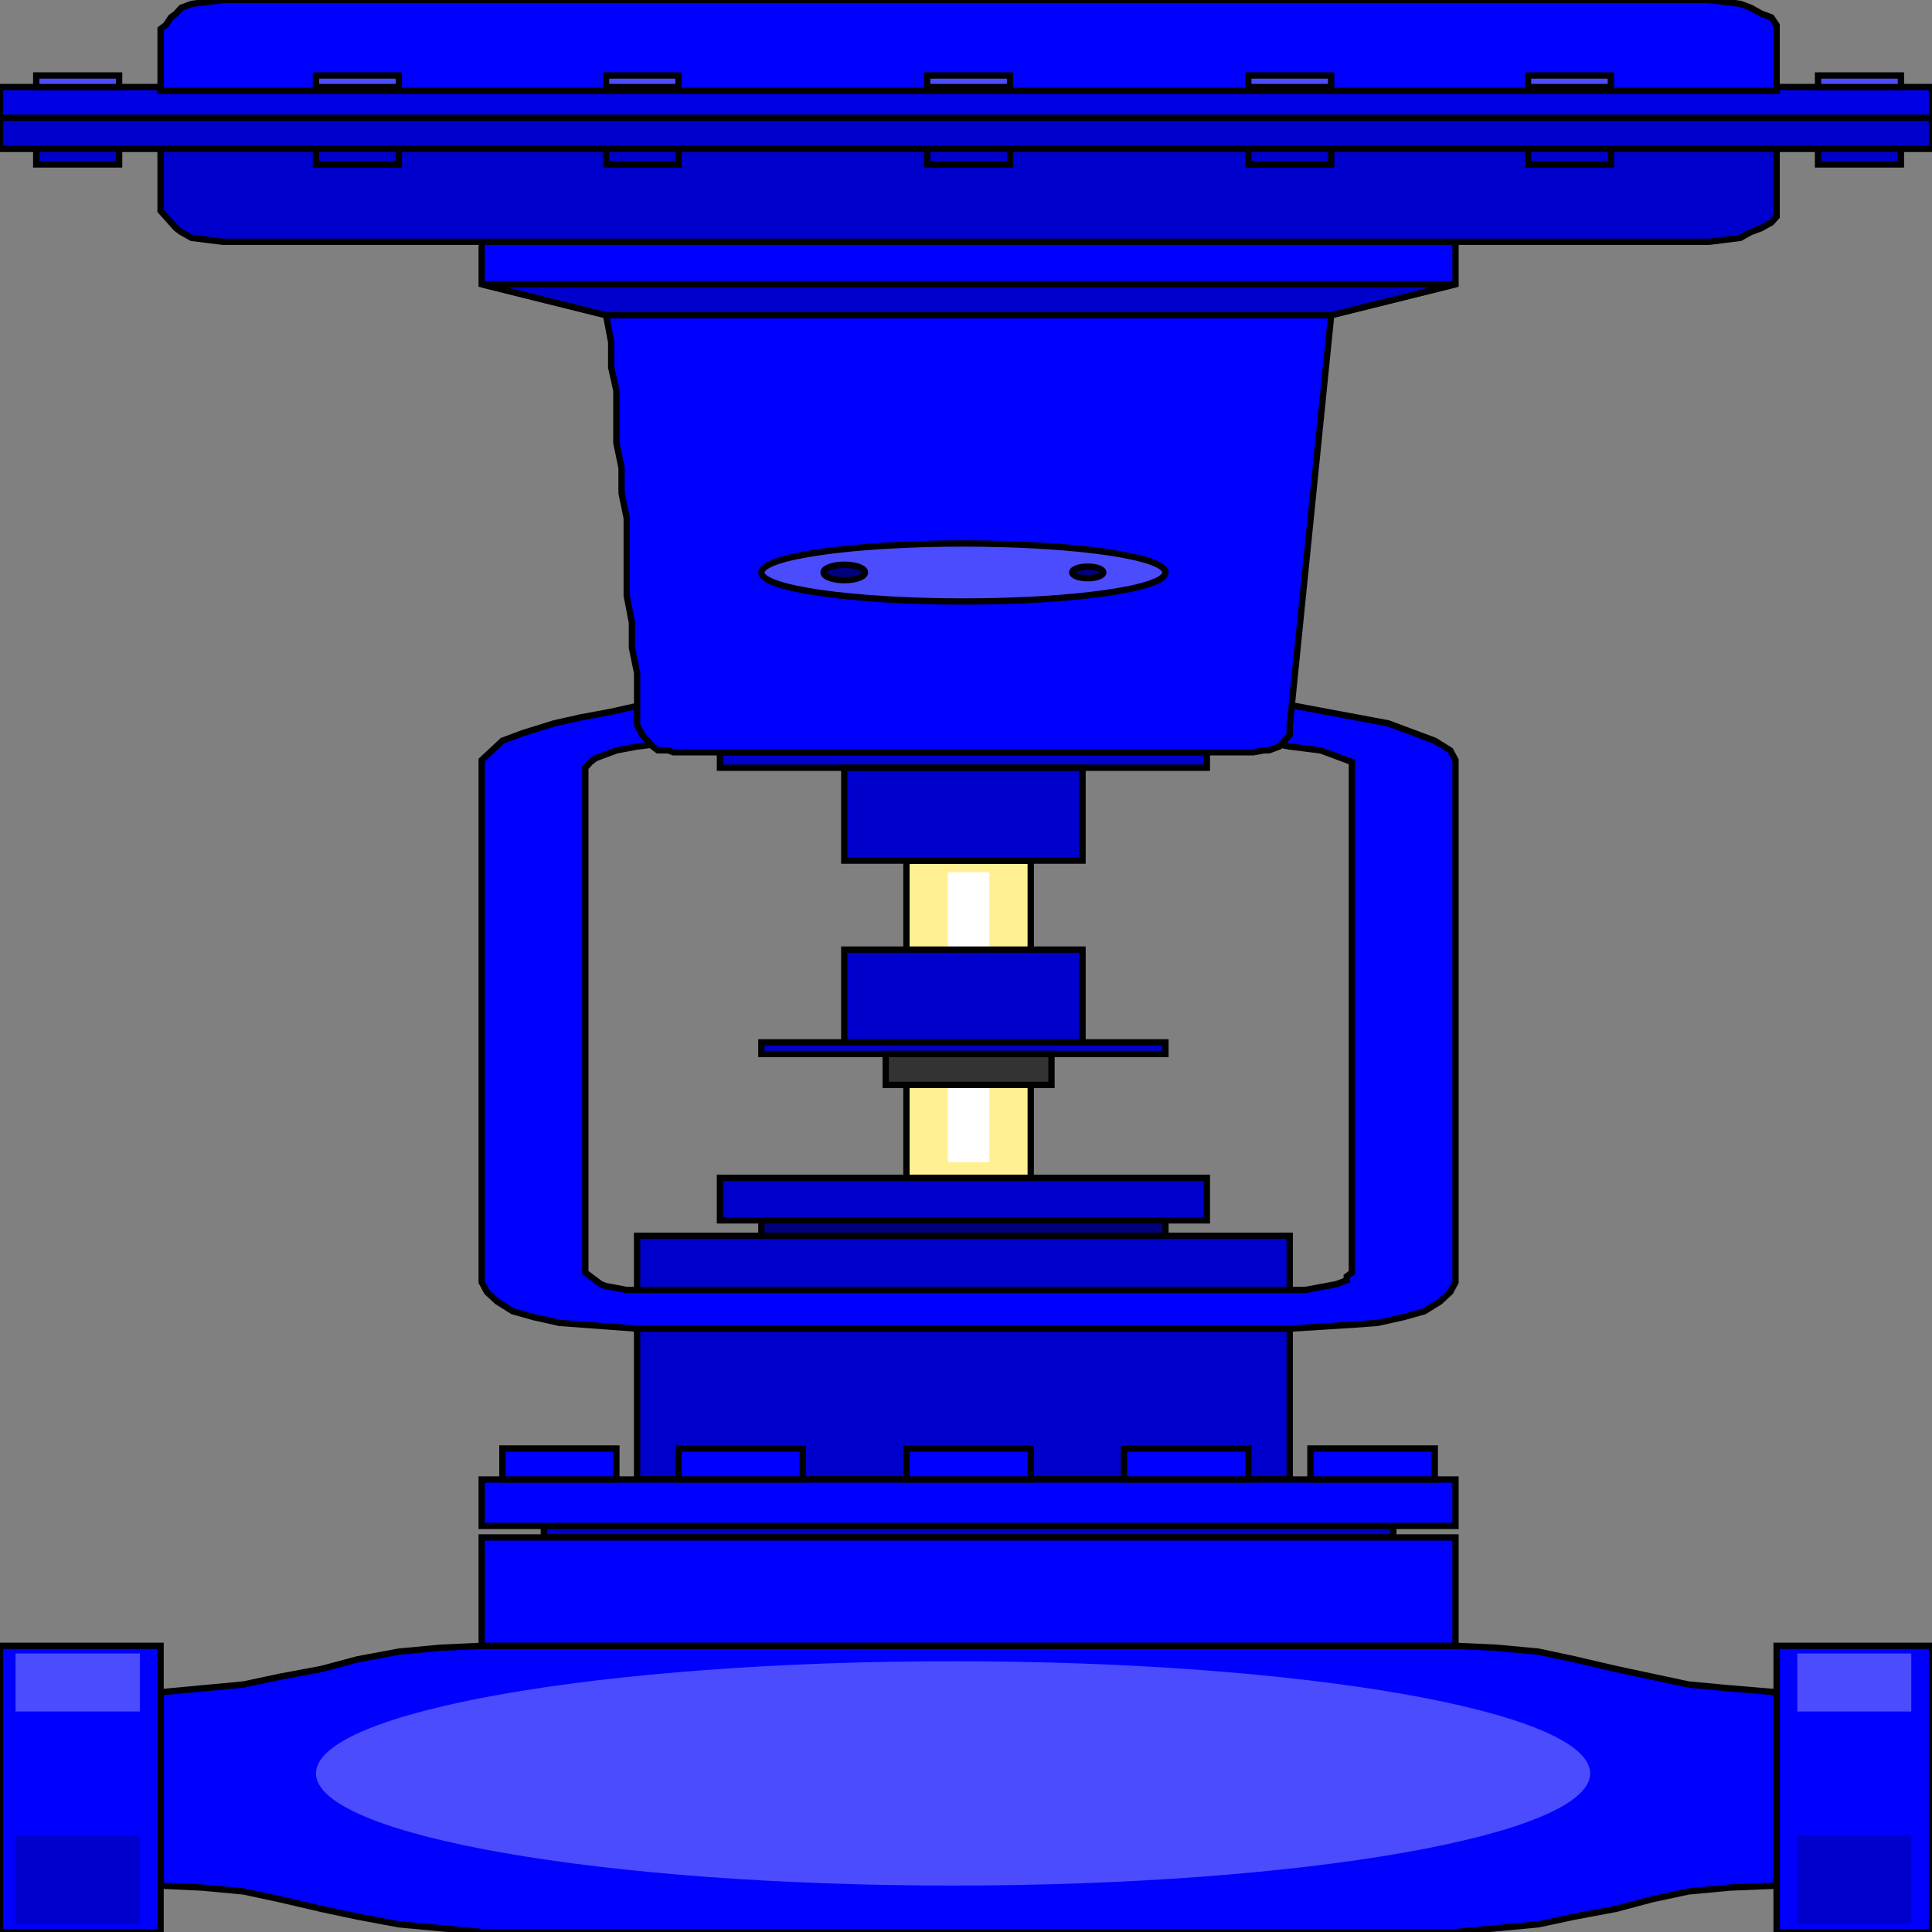 <svg width="150" height="150" viewBox="0 0 150 150" fill="none" xmlns="http://www.w3.org/2000/svg">
<rect x="0" y="0" width="150" height="150" fill="#808080" stroke="none"/>
<g clip-path="url(#clip0_2122_158000)">
<path d="M70.375 66.82H80.026V91.445H70.375V66.82Z" fill="#FFF091" stroke="black" stroke-width="0.491"/>
<path d="M73.592 67.719H76.809V90.241H73.592V67.719Z" fill="white"/>
<path d="M42.225 118.469H108.176V119.37H42.225V118.469Z" fill="#0000CC" stroke="black" stroke-width="0.491"/>
<path d="M55.898 58.406H93.7V59.608H55.898V58.406Z" fill="#0000CC" stroke="black" stroke-width="0.491"/>
<path d="M65.549 59.609H84.047V66.817H65.549V59.609Z" fill="#0000CC" stroke="black" stroke-width="0.491"/>
<path d="M65.549 73.727H84.047V80.934H65.549V73.727Z" fill="#0000CC" stroke="black" stroke-width="0.491"/>
<path d="M59.115 80.93H90.483V81.831H59.115V80.93Z" fill="#0000CC" stroke="black" stroke-width="0.491"/>
<path d="M55.898 91.445H93.7V94.749H55.898V91.445Z" fill="#0000CC" stroke="black" stroke-width="0.491"/>
<path d="M49.463 95.945H100.133V114.864H49.463V95.945Z" fill="#0000CC" stroke="black" stroke-width="0.491"/>
<path d="M37.4 59.012L38.205 58.262L39.009 57.511L40.617 56.91L43.03 56.16L45.041 55.709L47.454 55.259L49.465 54.808L51.073 54.508V54.958V55.409V55.859V56.31V56.76V57.06V57.511V57.811H50.671L49.465 57.961L48.66 58.111L47.856 58.262L47.052 58.562L46.248 58.862L45.845 59.163L45.443 59.613V62.015V64.418V66.82V69.222V71.775V74.177V76.58V78.982V81.385V83.787V86.189V88.742V90.994V93.397V95.949V98.352V98.802L45.845 99.102L46.248 99.403L46.65 99.703L47.052 99.853L47.856 100.003L48.66 100.153H49.465H52.682H55.899H59.116H62.333H65.55H68.768H71.985H75.202H78.017H81.234H84.451H87.668H90.886H94.103H96.918H100.135H101.341L102.146 100.003L102.95 99.853L103.754 99.703L104.559 99.403V99.102L104.961 98.802V98.352V95.949V93.547V91.144V88.742V86.34V83.937V81.385V78.982V76.58V74.027V71.625V69.222V66.82V64.418V62.015V59.613V59.163L104.156 58.862L103.352 58.562L102.548 58.262L101.341 58.111L100.135 57.961L99.331 57.811H98.526V57.511V57.06V56.76V56.31V55.859V55.409V54.958V54.508L100.537 54.808L102.95 55.259L105.363 55.709L107.776 56.16L109.786 56.91L111.395 57.511L112.601 58.262L113.004 59.012V60.364V61.565V62.916V64.117V65.469V66.67V68.021V69.222V70.424V71.775V72.976V74.328V75.529V76.73V78.081V79.283V80.484V81.835V83.036V84.237V85.589V86.79V88.141V89.343V90.544V91.895V93.096V94.298V95.649V97V98.201V99.553L112.601 100.304L111.797 101.054L110.591 101.805L108.982 102.256L106.971 102.706L104.961 102.856L102.548 103.006L100.135 103.156H96.918H94.103H90.886H87.668H84.451H81.234H78.017H75.202H71.985H68.768H65.55H62.333H59.116H55.899H52.682H49.465L47.454 103.006L45.443 102.856L43.433 102.706L41.422 102.256L39.813 101.805L38.607 101.054L37.803 100.304L37.4 99.553V98.201V97V95.649V94.298V93.096V91.895V90.544V89.343V88.141V86.79V85.589V84.237V83.036V81.835V80.484V79.283V78.081V76.73V75.529V74.328V72.976V71.775V70.424V69.222V68.021V66.67V65.469V64.117V62.916V61.565V60.364V59.012Z" fill="#0000FF" stroke="black" stroke-width="0.491"/>
<path d="M0 6.758H150V9.16H0V6.758Z" fill="#0000E5" stroke="black" stroke-width="0.491"/>
<path d="M37.4 22.069L47.052 24.471L47.454 26.573V28.525L47.856 30.327V32.429V34.381L48.258 36.333V38.285L48.66 40.237V42.339V44.291V46.243L49.063 48.345V50.297L49.465 52.249V54.351V56.303L49.867 57.054L50.269 57.504L50.671 57.955L51.073 58.255H51.878L52.28 58.405H52.682H53.888H55.899H58.312H60.725H63.942H67.561H71.181H75.202H78.821H82.441H85.658H88.875H91.69H94.103H95.711H96.918H97.32L98.124 58.255H98.526L99.331 57.955L99.733 57.504L100.135 57.054V56.303L103.352 24.471L113.004 22.069V18.766H37.4V22.069Z" fill="#0000FF" stroke="black" stroke-width="0.491"/>
<path d="M137.936 2.252V3.754V4.354V4.655V4.805V4.955V5.706V7.057H137.534H136.73H135.121H132.708H129.893H126.274H122.654H118.231H113.807H108.982H103.754H98.124H92.494H86.864H81.234H75.201H69.571H63.539H57.909H52.279H47.051H41.823H36.596H32.172H28.15H24.129H20.912H18.097H15.684H14.075H12.869H12.467V5.706V4.955V4.805V4.655V4.354V3.754V2.252L12.869 1.952L13.271 1.351L13.673 1.051L14.075 0.601L14.88 0.3L16.086 0.15L17.293 0H18.097H21.716H25.335H28.955H32.574H35.791H39.41H43.03H46.649H50.268H53.486H57.105H60.724H64.344H67.963H71.18H75.201H78.418H82.038H85.657H89.276H92.494H96.113H99.732H103.352H106.971H110.188H113.807H117.427H121.046H124.665H127.882H131.502H132.708L133.915 0.15L135.121 0.3L135.925 0.601L136.73 1.051L137.534 1.351L137.936 1.952V2.252Z" fill="#0000FF" stroke="black" stroke-width="0.491"/>
<path d="M47.052 24.473L37.4 22.07H113.004L103.352 24.473H47.052Z" fill="#0000CC" stroke="black" stroke-width="0.491"/>
<path d="M0 9.156H150V11.559H0V9.156Z" fill="#0000CC" stroke="black" stroke-width="0.491"/>
<path d="M12.467 16.367V15.016V14.265V14.115V13.965V13.665V13.064V11.562H12.869H14.075H15.684H18.097H20.912H24.129H28.15H32.172H36.596H41.823H47.051H52.279H57.909H63.539H69.571H75.201H81.234H86.864H92.494H98.124H103.754H108.982H113.807H118.231H122.654H126.274H129.893H132.708H135.121H136.73H137.534H137.936V13.064V13.665V13.965V14.115V14.265V15.016V16.367V16.818L137.534 17.268L136.73 17.719L135.925 18.019L135.121 18.469L133.915 18.62L132.708 18.77H131.502H127.882H124.665H121.046H117.427H113.807H110.188H106.971H103.352H99.732H96.113H92.494H89.276H85.657H82.038H78.418H75.201H71.18H67.963H64.344H60.724H57.105H53.486H50.268H46.649H43.03H39.41H35.791H32.574H28.955H25.335H21.716H18.097H17.293L16.086 18.62L14.88 18.469L14.075 18.019L13.673 17.719L13.271 17.268L12.869 16.818L12.467 16.367Z" fill="#0000CC" stroke="black" stroke-width="0.491"/>
<path d="M74.799 46.7C83.461 46.7 90.483 45.691 90.483 44.448C90.483 43.204 83.461 42.195 74.799 42.195C66.137 42.195 59.115 43.204 59.115 44.448C59.115 45.691 66.137 46.7 74.799 46.7Z" fill="#4C4CFF" stroke="black" stroke-width="0.491"/>
<path d="M84.451 44.893C85.117 44.893 85.657 44.691 85.657 44.443C85.657 44.194 85.117 43.992 84.451 43.992C83.784 43.992 83.244 44.194 83.244 44.443C83.244 44.691 83.784 44.893 84.451 44.893Z" fill="#00007F" stroke="black" stroke-width="0.491"/>
<path d="M65.55 45.045C66.438 45.045 67.159 44.776 67.159 44.444C67.159 44.113 66.438 43.844 65.55 43.844C64.662 43.844 63.941 44.113 63.941 44.444C63.941 44.776 64.662 45.045 65.55 45.045Z" fill="#00007F" stroke="black" stroke-width="0.491"/>
<path d="M59.115 94.742H90.483V95.943H59.115V94.742Z" fill="#00007F" stroke="black" stroke-width="0.491"/>
<path d="M68.768 81.828H81.636V84.231H68.768V81.828Z" fill="#333333" stroke="black" stroke-width="0.491"/>
<path d="M12.467 131.385L15.684 131.085L18.901 130.784L21.716 130.184L24.933 129.583L27.748 128.832L30.965 128.232L34.183 127.931L37.4 127.781H42.225H47.051H51.475H56.301H60.724H65.55H70.376H75.201H79.625H84.451H89.276H94.102H98.526H103.352H108.177H113.003L116.22 127.931L119.437 128.232L122.252 128.832L125.469 129.583L128.284 130.184L131.1 130.784L134.317 131.085L137.936 131.385V132.286V133.337V134.238V135.139V136.19V137.091V137.991V138.892V139.793V140.694V141.595V142.496V143.397V144.298V145.349V146.4L134.317 146.55L131.1 146.85L128.284 147.451L125.469 148.202L122.252 148.802L119.437 149.403L116.22 149.703L113.003 150.003H108.177H103.352H98.526H94.102H89.276H84.451H79.625H75.201H70.376H65.55H60.724H56.301H51.475H47.051H42.225H37.4L34.183 149.703L30.965 149.403L27.748 148.802L24.933 148.202L21.716 147.451L18.901 146.85L15.684 146.55L12.467 146.4V145.349V144.298V143.397V142.496V141.595V140.694V139.793V138.892V137.991V137.091V136.19V135.139V134.238V133.337V132.286V131.385Z" fill="#0000FF" stroke="black" stroke-width="0.491"/>
<path d="M37.4 119.367H113.004V127.776H37.4V119.367Z" fill="#0000FF" stroke="black" stroke-width="0.491"/>
<path d="M37.4 114.867H113.004V118.471H37.4V114.867Z" fill="#0000FF" stroke="black" stroke-width="0.491"/>
<path d="M39.008 112.461H47.855V114.863H39.008V112.461Z" fill="#0000FF" stroke="black" stroke-width="0.491"/>
<path d="M101.742 112.461H111.394V114.863H101.742V112.461Z" fill="#0000FF" stroke="black" stroke-width="0.491"/>
<path d="M70.375 112.461H80.026V114.863H70.375V112.461Z" fill="#0000FF" stroke="black" stroke-width="0.491"/>
<path d="M87.266 112.461H96.917V114.863H87.266V112.461Z" fill="#0000FF" stroke="black" stroke-width="0.491"/>
<path d="M52.682 112.461H62.333V114.863H52.682V112.461Z" fill="#0000FF" stroke="black" stroke-width="0.491"/>
<path d="M137.936 127.781H150V150.003H137.936V127.781Z" fill="#0000FF" stroke="black" stroke-width="0.491"/>
<path d="M0 127.781H12.466V150.003H0V127.781Z" fill="#0000FF" stroke="black" stroke-width="0.491"/>
<path d="M73.995 146.394C101.313 146.394 123.459 142.495 123.459 137.685C123.459 132.876 101.313 128.977 73.995 128.977C46.677 128.977 24.531 132.876 24.531 137.685C24.531 142.495 46.677 146.394 73.995 146.394Z" fill="#4C4CFF"/>
<path d="M1.207 128.375H10.858V132.88H1.207V128.375Z" fill="#4C4CFF"/>
<path d="M139.545 128.375H148.392V132.88H139.545V128.375Z" fill="#4C4CFF"/>
<path d="M2.814 6.76H9.249V5.859H2.814V6.76Z" fill="#4C4CFF" stroke="black" stroke-width="0.491"/>
<path d="M141.152 6.76H147.587V5.859H141.152V6.76Z" fill="#4C4CFF" stroke="black" stroke-width="0.491"/>
<path d="M71.984 6.76H78.419V5.859H71.984V6.76Z" fill="#4C4CFF" stroke="black" stroke-width="0.491"/>
<path d="M24.531 6.76H30.966V5.859H24.531V6.76Z" fill="#4C4CFF" stroke="black" stroke-width="0.491"/>
<path d="M47.051 6.76H52.681V5.859H47.051V6.76Z" fill="#4C4CFF" stroke="black" stroke-width="0.491"/>
<path d="M96.916 6.76H103.35V5.859H96.916V6.76Z" fill="#4C4CFF" stroke="black" stroke-width="0.491"/>
<path d="M118.633 6.76H125.067V5.859H118.633V6.76Z" fill="#4C4CFF" stroke="black" stroke-width="0.491"/>
<path d="M2.814 12.764H9.249V11.562H2.814V12.764Z" fill="#0000CC" stroke="black" stroke-width="0.491"/>
<path d="M141.152 12.764H147.587V11.562H141.152V12.764Z" fill="#0000CC" stroke="black" stroke-width="0.491"/>
<path d="M71.984 12.764H78.419V11.562H71.984V12.764Z" fill="#0000CC" stroke="black" stroke-width="0.491"/>
<path d="M24.531 12.764H30.966V11.562H24.531V12.764Z" fill="#0000CC" stroke="black" stroke-width="0.491"/>
<path d="M47.051 12.764H52.681V11.562H47.051V12.764Z" fill="#0000CC" stroke="black" stroke-width="0.491"/>
<path d="M96.916 12.764H103.35V11.562H96.916V12.764Z" fill="#0000CC" stroke="black" stroke-width="0.491"/>
<path d="M118.633 12.764H125.067V11.562H118.633V12.764Z" fill="#0000CC" stroke="black" stroke-width="0.491"/>
<path d="M1.207 142.492H10.858V149.399H1.207V142.492Z" fill="#0000CC"/>
<path d="M139.545 142.492H148.392V149.399H139.545V142.492Z" fill="#0000CC"/>
</g>
<defs>
<clipPath id="clip0_2122_158000">
<rect width="150" height="150" fill="white"/>
</clipPath>
</defs>
</svg>
